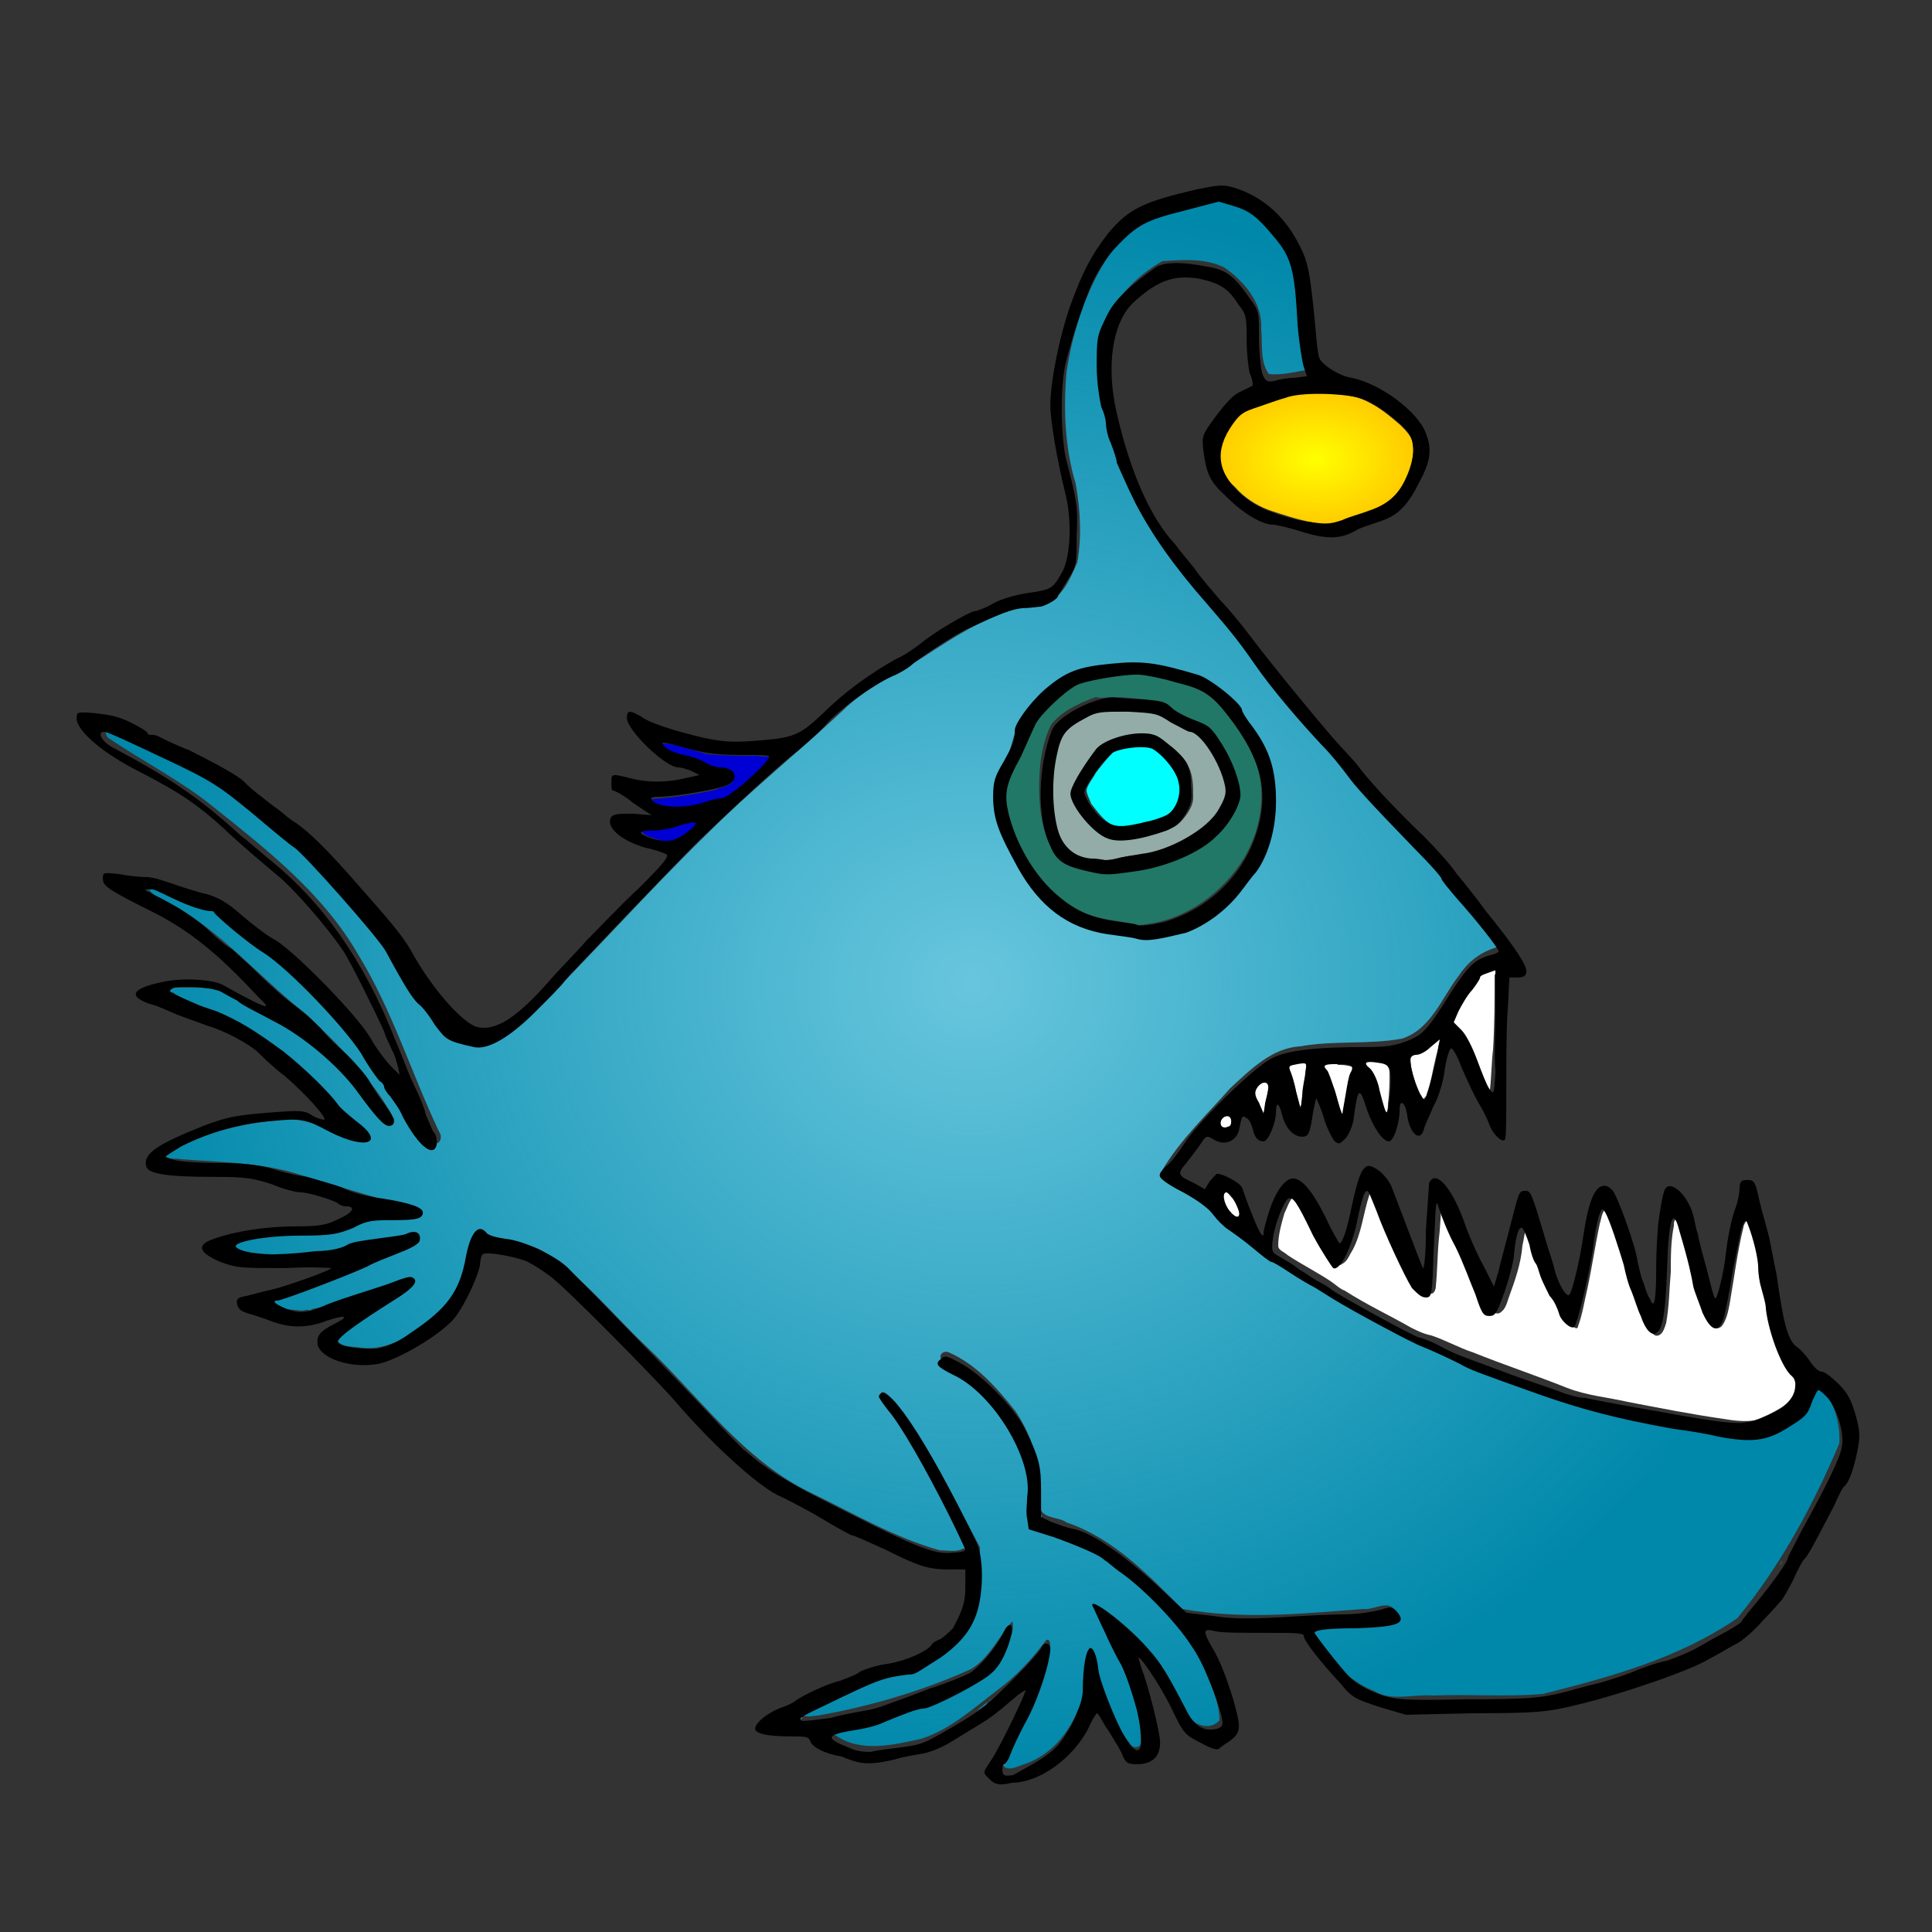 <?xml version="1.0" encoding="utf-8"?>
<!-- Generator: Adobe Illustrator 22.1.0, SVG Export Plug-In . SVG Version: 6.00 Build 0)  -->
<svg version="1.1"
	 id="svg8" inkscape:version="0.92.3 (2405546, 2018-03-11)" sodipodi:docname="Deepsea fish b_w.svg.2020_05_17_10_58_57.0.svg" xmlns:cc="http://creativecommons.org/ns#" xmlns:dc="http://purl.org/dc/elements/1.1/" xmlns:inkscape="http://www.inkscape.org/namespaces/inkscape" xmlns:rdf="http://www.w3.org/1999/02/22-rdf-syntax-ns#" xmlns:sodipodi="http://sodipodi.sourceforge.net/DTD/sodipodi-0.dtd" xmlns:svg="http://www.w3.org/2000/svg"
	 xmlns="http://www.w3.org/2000/svg" xmlns:xlink="http://www.w3.org/1999/xlink" x="0px" y="0px" viewBox="0 0 125 125"
	 style="enable-background:new 0 0 125 125;" xml:space="preserve">
<rect x="0" y="0" width="125" height="125" fill="#333333" stroke="none"/>
<style type="text/css">
	.st0{fill:#00FFFF;}
	.st1{fill:#FFCC00;}
	.st2{fill:url(#path129-6_1_);}
	.st3{fill:#0088AA;}
	.st4{opacity:0.61;fill:url(#path989-7_1_);enable-background:new    ;}
	.st5{fill:#2C89A0;}
	.st6{fill:#098DAE;}
	.st7{fill:#0D90B0;}
	.st8{fill:#0A8EAF;}
	.st9{fill:#1192B2;}
	.st10{fill:#93ACA7;}
	.st11{fill:#217867;}
	.st12{fill:#0000D4;}
	.st13{fill:#FFFFFF;}
	.st14{fill:#1D9AB9;}
	.st15{fill:#098EAF;}
</style>
<title  id="title23">Deepsea fish</title>
<sodipodi:namedview  bordercolor="#666666" borderopacity="1.0" fit-margin-bottom="0" fit-margin-left="0" fit-margin-right="0" fit-margin-top="0" id="base" inkscape:current-layer="layer2" inkscape:cx="501.32554" inkscape:cy="402.00758" inkscape:document-units="mm" inkscape:pageopacity="0.0" inkscape:pageshadow="2" inkscape:window-height="969" inkscape:window-maximized="1" inkscape:window-width="1280" inkscape:window-x="0" inkscape:window-y="27" inkscape:zoom="0.70710678" pagecolor="#ffffff" showgrid="false">
	</sodipodi:namedview>
<g id="layer2" inkscape:groupmode="layer" inkscape:label="bund">
	<path id="path127" inkscape:connector-curvature="0" class="st0" d="M73.8,48.3c-0.6,0-1.3,0.1-1.8,0.4c-0.4,0.4-0.8,0.9-1.1,1.3
		c-0.2,0.4-0.5,0.7-0.6,1.1c0,0.3,0.2,0.6,0.3,0.9c0.4,0.5,0.8,1.1,1.4,1.4c0.6,0.2,1.2,0,1.8-0.1c0.6-0.1,1.2-0.2,1.8-0.5
		c0.4-0.3,0.7-0.8,0.8-1.4c0-0.4,0.1-0.8-0.1-1.2c-0.3-0.7-0.8-1.3-1.4-1.7C74.5,48.3,74.1,48.3,73.8,48.3L73.8,48.3z"/>
	<path id="path129" inkscape:connector-curvature="0" class="st1" d="M85.3,25.4c-0.8,0-1.7,0-2.5,0.3c-0.7,0.2-1.4,0.4-2.1,0.7
		c-0.4,0.1-0.7,0.4-0.9,0.8c-0.5,0.7-0.9,1.4-0.9,2.3c0,0.8,0.4,1.5,1,2c0.6,0.7,1.4,1.2,2.2,1.5c0.9,0.3,1.8,0.6,2.8,0.8
		c0.5,0.1,1,0.2,1.5,0.1c0.6-0.2,1.2-0.4,1.7-0.6c0.7-0.3,1.5-0.5,2.1-1.1c0.6-0.6,0.9-1.4,1.1-2.1c0.1-0.4,0.2-0.9,0.1-1.3
		c0-0.5-0.4-0.9-0.8-1.3c-0.7-0.6-1.4-1.2-2.3-1.6c-0.7-0.3-1.4-0.4-2.2-0.4C85.9,25.4,85.6,25.4,85.3,25.4L85.3,25.4z"/>
	
		<radialGradient id="path129-6_1_" cx="-201.498" cy="237.197" r="2.219" gradientTransform="matrix(2.835 0 0 -1.917 656.346 484.394)" gradientUnits="userSpaceOnUse">
		<stop  offset="0" style="stop-color:#FFFF00"/>
		<stop  offset="1" style="stop-color:#FFFF00;stop-opacity:0"/>
	</radialGradient>
	<path id="path129-6" inkscape:connector-curvature="0" class="st2" d="M85.3,25.4c-0.8,0-1.7,0-2.5,0.3c-0.7,0.2-1.4,0.4-2.1,0.7
		c-0.4,0.1-0.7,0.4-0.9,0.8c-0.5,0.7-0.9,1.4-0.9,2.3c0,0.8,0.4,1.5,1,2c0.6,0.7,1.4,1.2,2.2,1.5c0.9,0.3,1.8,0.6,2.8,0.8
		c0.5,0.1,1,0.2,1.5,0.1c0.6-0.2,1.2-0.4,1.7-0.6c0.7-0.3,1.5-0.5,2.1-1.1c0.6-0.6,0.9-1.4,1.1-2.1c0.1-0.4,0.2-0.9,0.1-1.3
		c0-0.5-0.4-0.9-0.8-1.3c-0.7-0.6-1.4-1.2-2.3-1.6c-0.7-0.3-1.4-0.4-2.2-0.4C85.9,25.4,85.6,25.4,85.3,25.4z"/>
	<path id="path989" inkscape:connector-curvature="0" class="st3" d="M77,13.3c-2,0.4-4.1,1.3-5.2,3.1c-1.5,2.3-2.4,5-2.8,7.7
		c-0.2,2.4-0.1,4.9,0.6,7.2c0.3,1.7,0.4,3.4,0.1,5.1c-0.5,1.1-1.1,2.7-2.6,2.7c-2.8,0.4-5.2,2-7.5,3.5c-1.7,1.1-3.6,1.9-5.1,3.4
		c-2.9,2.7-6,5.2-8.8,8c-3.9,3.8-7.5,7.9-11.4,11.7c-1,0.9-2.4,2.1-3.9,1.6c-1.5-0.3-2.1-1.9-3-2.9c-1.6-2.3-3-4.8-5-6.8
		c-2.6-2.7-5.4-5.3-8.5-7.3c-2.2-1.1-4.4-2.4-6.7-3.2c-0.5-0.1-0.4,0.6-0.1,0.7c2.2,1.5,4.6,2.7,6.7,4.4c3.5,2.8,7.1,5.6,9.4,9.6
		c2.2,3.6,3.4,7.6,5.2,11.4c0.3,0.4,0,1-0.4,0.7c-1.3-1.3-2-3.1-3.1-4.6c-2.3-3.7-5.5-6.7-9-9.3c-1-1-2.2-1.7-3.6-2
		c-0.9-0.2-1.8-0.7-2.7-0.5c0.5,0.7,1.5,0.9,2.2,1.4c3,1.9,5.3,4.6,8.1,6.8c2.1,2,4.2,4.1,5.6,6.7c0.1,0.6-0.6,0.1-0.7-0.1
		c-1.5-1.9-2.9-3.8-4.9-5.1c-1.8-1.2-3.7-2.2-5.7-3.2c-1-0.1-2.1-0.2-3.1,0.1c0.5,0.6,1.4,0.7,2.1,1.1c3,1.1,5.6,3.2,7.8,5.5
		c1,1,2.1,1.9,3,3c-0.5,0.5-1.5-0.1-2.1-0.3c-1.2-0.6-2.6-1.2-4-0.9c-2.5,0.2-5,0.9-7.1,2.2c-0.2,0.4,0.7,0.2,0.9,0.3
		c2.6,0.2,5.2,0.2,7.7,1c2.4,0.7,4.7,1.5,7.1,2c0.2,0,1.1,0.3,0.7,0.6c-1.6,0.4-3.3,0.1-4.8,0.9c-2.3,0.6-4.8,0.1-7.1,0.9
		c-0.4,0.3,0.4,0.6,0.6,0.6c2.3,0.3,4.6,0.2,6.8-0.4c1.4-0.4,2.8-0.4,4.1-0.8c0.5,0.1-0.1,0.8-0.4,0.8c-2.8,1.4-5.9,2.4-8.7,3.6
		c0.3,0.6,1.2,0.5,1.8,0.6c2.5-0.3,4.7-1.5,7.1-2.1c0.4,0.2-0.3,0.6-0.4,0.8c-1.4,1.1-3.2,1.8-4.4,3.2c0.3,0.5,1.1,0.4,1.6,0.5
		c2,0.2,3.6-1.1,5-2.3c1.4-1.2,1.8-3,2.3-4.7c0.1-0.4,0.5-0.8,0.8-0.4c1.1,0.6,2.6,0.5,3.7,1.2c2.5,1.6,4.4,4,6.5,6
		c3.5,3.3,6.4,7.5,10.8,9.6c2.7,1.3,5.4,2.9,8.3,3.7c0.5,0,1.4,0.2,1.7-0.3c-0.9-2.5-2.4-4.7-3.7-7c-0.5-1-1.4-1.8-1.8-2.9
		c0.3-0.2,0.7,0.5,0.9,0.6c2.2,2.9,3.8,6.2,5.5,9.4c0,2,0.2,4.4-1.5,5.9c-1.2,1.1-2.6,2-4.2,2.2c-2,0.7-4,1.4-5.8,2.6
		c0,0.4,0.7,0.2,1,0.2c3.4-0.6,6.8-1.6,9.9-3c1.2-0.7,1.8-2.1,2.7-3.1c0.2,0.9-0.5,1.8-1,2.5c-1.2,1.3-2.9,2-4.6,2.6
		c-1.8,0.5-3.6,1.4-5.5,1.7c-0.4,0-0.8,0.4-0.3,0.6c1.6,1.1,3.7,0.6,5.5,0.2c1.9-0.6,3.4-2,5-3.2c1.2-0.9,2.2-2,3.1-3.2
		c0.4-0.1,0.2,0.7,0.1,0.9c-0.6,2.5-2,4.8-2.9,7.2c0.3,0.5,1.1,0,1.5-0.1c1.6-0.6,2.7-1.9,3.3-3.4c0.7-1.3,0.3-2.8,0.8-4.1
		c0.5,0.1,0.2,0.9,0.4,1.3c0.5,1.7,1.1,3.5,2.2,4.9c0.2,0.4,0.8,0.3,0.7-0.2c0-3.2-1.8-5.8-3-8.6c0-0.3,0.5,0.2,0.6,0.2
		c2.3,1.6,3.9,4.1,5.3,6.5c0.3,0.8,1.5,1.4,2.2,0.6c0-1.2-0.6-2.3-1-3.4c-1.3-3.1-3.9-5.4-6.5-7.4c-1.4-1.1-3.3-1.3-4.8-2.1
		c-0.2-1.8,0.2-3.8-0.9-5.5c-1-2.1-2.6-3.8-4.6-4.8c-0.5-0.2-0.2-0.8,0.3-0.6c1.8,0.8,3.1,2.3,4.3,3.8c1.2,1.8,1.8,3.9,1.6,6
		c-0.1,1,1.2,0.8,1.7,1.2c3,1,5.3,3.4,7.5,5.6c3.9,0.7,7.8,0.3,11.7,0c0.7,0.1,1.7-0.7,2.1,0.2c0.1,0.5-0.8,0.5-1.1,0.6
		c-1.5,0.3-3-0.1-4.4,0.4c0,0.5,0.6,0.9,0.9,1.4c0.8,1.2,1.9,2.2,3.2,2.7c1.1,0.7,2.5,0.2,3.8,0.3c2.4-0.1,4.7,0.1,7.1-0.1
		c4.4-1.1,8.8-2.3,12.6-4.9c2.8-3.4,4.9-7.3,6.6-11.3c0.1-1.4-0.4-2.8-1.3-3.8c-0.6-0.4-0.8,0.7-0.9,1.1c-0.7,1.1-2,1.6-3.2,1.9
		c-2,0.3-4-0.5-6-0.8c-4-0.7-7.9-1.9-11.6-3.4c-2.6-1.1-5.2-2.1-7.6-3.6c-3.6-2.1-7.3-4.1-10.3-7.1c-0.8-0.8-2-1.2-2.9-2
		c1.2-2,2.9-3.6,4.4-5.3c1.3-1.2,2.7-2.6,4.5-2.7c2.2-0.4,4.4-0.1,6.6-0.5c1.9-0.6,2.6-2.7,3.7-4.1c0.6-0.9,1.4-1.5,2.4-1.8
		c0.3-0.3-0.4-0.7-0.4-1c-2.1-2.8-4.4-5.5-6.8-8c-2.6-2.9-5.1-5.8-7.5-8.8c-2.3-3.2-5-6-7.2-9.2c-2.4-3.9-4.1-8.6-3.5-13.2
		c0.7-1.8,2.2-3.3,3.8-4.2c1.3-0.1,2.8-0.2,4,0.4c1.3,0.9,2.5,2.3,2.4,4c0.1,0.9-0.1,2.1,0.5,2.9c0.9,0.1,1.9-0.2,2.7-0.3
		c-1-2.8-0.2-6.1-1.8-8.6c-0.9-1.4-2.3-2.5-3.9-2.8C78.4,12.9,77.7,13.2,77,13.3L77,13.3z M73.3,43c2.5,0,5.2,0.9,6.9,2.9
		c0.8,1.5,2.1,2.9,2.1,4.7c0.1,1.8,0.2,3.7-0.9,5.2c-1.4,2.1-3.3,4.1-5.9,4.6c-1.8,0.5-3.7-0.1-5.5-0.6c-2.9-1.1-4.5-4.1-5.5-6.8
		c-0.5-1.4-0.1-2.9,0.7-4.1c0.4-1,0.5-2.3,1.4-3.1c1.3-1.6,3.2-2.7,5.3-2.7C72.4,43,72.8,43,73.3,43L73.3,43z"/>
	
		<radialGradient id="path989-7_1_" cx="-209.335" cy="253.442" r="19.784" gradientTransform="matrix(2.835 0 0 -2.574 656.346 716)" gradientUnits="userSpaceOnUse">
		<stop  offset="0" style="stop-color:#AAEEFF"/>
		<stop  offset="1" style="stop-color:#AAEEFF;stop-opacity:0"/>
	</radialGradient>
	<path id="path989-7" inkscape:connector-curvature="0" class="st4" d="M77,13.3c-2,0.4-4.1,1.3-5.2,3.1c-1.5,2.3-2.4,5-2.8,7.7
		c-0.2,2.4-0.1,4.9,0.6,7.2c0.3,1.7,0.4,3.4,0.1,5.1c-0.5,1.1-1.1,2.7-2.6,2.7c-2.8,0.4-5.2,2-7.5,3.5c-1.7,1.1-3.6,1.9-5.1,3.4
		c-2.9,2.7-6,5.2-8.8,8c-3.9,3.8-7.5,7.9-11.4,11.7c-1,0.9-2.4,2.1-3.9,1.6c-1.5-0.3-2.1-1.9-3-2.9c-1.6-2.3-3-4.8-5-6.8
		c-2.6-2.7-5.4-5.3-8.5-7.3c-2.2-1.1-4.4-2.4-6.7-3.2c-0.5-0.1-0.4,0.6-0.1,0.7c2.2,1.5,4.6,2.7,6.7,4.4c3.5,2.8,7.1,5.6,9.4,9.6
		c2.2,3.6,3.4,7.6,5.2,11.4c0.3,0.4,0,1-0.4,0.7c-1.3-1.3-2-3.1-3.1-4.6c-2.3-3.7-5.5-6.7-9-9.3c-1-1-2.2-1.7-3.6-2
		c-0.9-0.2-1.8-0.7-2.7-0.5c0.5,0.7,1.5,0.9,2.2,1.4c3,1.9,5.3,4.6,8.1,6.8c2.1,2,4.2,4.1,5.6,6.7c0.1,0.6-0.6,0.1-0.7-0.1
		c-1.5-1.9-2.9-3.8-4.9-5.1c-1.8-1.2-3.7-2.2-5.7-3.2c-1-0.1-2.1-0.2-3.1,0.1c0.5,0.6,1.4,0.7,2.1,1.1c3,1.1,5.6,3.2,7.8,5.5
		c1,1,2.1,1.9,3,3c-0.5,0.5-1.5-0.1-2.1-0.3c-1.2-0.6-2.6-1.2-4-0.9c-2.5,0.2-5,0.9-7.1,2.2c-0.2,0.4,0.7,0.2,0.9,0.3
		c2.6,0.2,5.2,0.2,7.7,1c2.4,0.7,4.7,1.5,7.1,2c0.2,0,1.1,0.3,0.7,0.6c-1.6,0.4-3.3,0.1-4.8,0.9c-2.3,0.6-4.8,0.1-7.1,0.9
		c-0.4,0.3,0.4,0.6,0.6,0.6c2.3,0.3,4.6,0.2,6.8-0.4c1.4-0.4,2.8-0.4,4.1-0.8c0.5,0.1-0.1,0.8-0.4,0.8c-2.8,1.4-5.9,2.4-8.7,3.6
		c0.3,0.6,1.2,0.5,1.8,0.6c2.5-0.3,4.7-1.5,7.1-2.1c0.4,0.2-0.3,0.6-0.4,0.8c-1.4,1.1-3.2,1.8-4.4,3.2c0.3,0.5,1.1,0.4,1.6,0.5
		c2,0.2,3.6-1.1,5-2.3c1.4-1.2,1.8-3,2.3-4.7c0.1-0.4,0.5-0.8,0.8-0.4c1.1,0.6,2.6,0.5,3.7,1.2c2.5,1.6,4.4,4,6.5,6
		c3.5,3.3,6.4,7.5,10.8,9.6c2.7,1.3,5.4,2.9,8.3,3.7c0.5,0,1.4,0.2,1.7-0.3c-0.9-2.5-2.4-4.7-3.7-7c-0.5-1-1.4-1.8-1.8-2.9
		c0.3-0.2,0.7,0.5,0.9,0.6c2.2,2.9,3.8,6.2,5.5,9.4c0,2,0.2,4.4-1.5,5.9c-1.2,1.1-2.6,2-4.2,2.2c-2,0.7-4,1.4-5.8,2.6
		c0,0.4,0.7,0.2,1,0.2c3.4-0.6,6.8-1.6,9.9-3c1.2-0.7,1.8-2.1,2.7-3.1c0.2,0.9-0.5,1.8-1,2.5c-1.2,1.3-2.9,2-4.6,2.6
		c-1.8,0.5-3.6,1.4-5.5,1.7c-0.4,0-0.8,0.4-0.3,0.6c1.6,1.1,3.7,0.6,5.5,0.2c1.9-0.6,3.4-2,5-3.2c1.2-0.9,2.2-2,3.1-3.2
		c0.4-0.1,0.2,0.7,0.1,0.9c-0.6,2.5-2,4.8-2.9,7.2c0.3,0.5,1.1,0,1.5-0.1c1.6-0.6,2.7-1.9,3.3-3.4c0.7-1.3,0.3-2.8,0.8-4.1
		c0.5,0.1,0.2,0.9,0.4,1.3c0.5,1.7,1.1,3.5,2.2,4.9c0.2,0.4,0.8,0.3,0.7-0.2c0-3.2-1.8-5.8-3-8.6c0-0.3,0.5,0.2,0.6,0.2
		c2.3,1.6,3.9,4.1,5.3,6.5c0.3,0.8,1.5,1.4,2.2,0.6c0-1.2-0.6-2.3-1-3.4c-1.3-3.1-3.9-5.4-6.5-7.4c-1.4-1.1-3.3-1.3-4.8-2.1
		c-0.2-1.8,0.2-3.8-0.9-5.5c-1-2.1-2.6-3.8-4.6-4.8c-0.5-0.2-0.2-0.8,0.3-0.6c1.8,0.8,3.1,2.3,4.3,3.8c1.2,1.8,1.8,3.9,1.6,6
		c-0.1,1,1.2,0.8,1.7,1.2c3,1,5.3,3.4,7.5,5.6c3.9,0.7,7.8,0.3,11.7,0c0.7,0.1,1.7-0.7,2.1,0.2c0.1,0.5-0.8,0.5-1.1,0.6
		c-1.5,0.3-3-0.1-4.4,0.4c0,0.5,0.6,0.9,0.9,1.4c0.8,1.2,1.9,2.2,3.2,2.7c1.1,0.7,2.5,0.2,3.8,0.3c2.4-0.1,4.7,0.1,7.1-0.1
		c4.4-1.1,8.8-2.3,12.6-4.9c2.8-3.4,4.9-7.3,6.6-11.3c0.1-1.4-0.4-2.8-1.3-3.8c-0.6-0.4-0.8,0.7-0.9,1.1c-0.7,1.1-2,1.6-3.2,1.9
		c-2,0.3-4-0.5-6-0.8c-4-0.7-7.9-1.9-11.6-3.4c-2.6-1.1-5.2-2.1-7.6-3.6c-3.6-2.1-7.3-4.1-10.3-7.1c-0.8-0.8-2-1.2-2.9-2
		c1.2-2,2.9-3.6,4.4-5.3c1.3-1.2,2.7-2.6,4.5-2.7c2.2-0.4,4.4-0.1,6.6-0.5c1.9-0.6,2.6-2.7,3.7-4.1c0.6-0.9,1.4-1.5,2.4-1.8
		c0.3-0.3-0.4-0.7-0.4-1c-2.1-2.8-4.4-5.5-6.8-8c-2.6-2.9-5.1-5.8-7.5-8.8c-2.3-3.2-5-6-7.2-9.2c-2.4-3.9-4.1-8.6-3.5-13.2
		c0.7-1.8,2.2-3.3,3.8-4.2c1.3-0.1,2.8-0.2,4,0.4c1.3,0.9,2.5,2.3,2.4,4c0.1,0.9-0.1,2.1,0.5,2.9c0.9,0.1,1.9-0.2,2.7-0.3
		c-1-2.8-0.2-6.1-1.8-8.6c-0.9-1.4-2.3-2.5-3.9-2.8C78.4,12.9,77.7,13.2,77,13.3L77,13.3z M73.3,43c2.5,0,5.2,0.9,6.9,2.9
		c0.8,1.5,2.1,2.9,2.1,4.7c0.1,1.8,0.2,3.7-0.9,5.2c-1.4,2.1-3.3,4.1-5.9,4.6c-1.8,0.5-3.7-0.1-5.5-0.6c-2.9-1.1-4.5-4.1-5.5-6.8
		c-0.5-1.4-0.1-2.9,0.7-4.1c0.4-1,0.5-2.3,1.4-3.1c1.3-1.6,3.2-2.7,5.3-2.7C72.4,43,72.8,43,73.3,43L73.3,43z"/>
	<path id="path94" inkscape:connector-curvature="0" class="st5" d="M65.2,113.9C65.2,113.9,65.2,113.9,65.2,113.9
		C65.1,113.9,65.1,113.9,65.2,113.9c-0.1,0-0.1,0-0.1,0.1c0,0,0,0.1-0.1,0.1c0,0.1,0,0.1,0,0.2c0,0,0,0.1,0,0.1c0,0,0,0,0,0
		c0,0,0,0,0,0c0,0,0,0,0,0C65.1,114.2,65.1,114.1,65.2,113.9C65.2,113.9,65.2,113.9,65.2,113.9C65.2,113.9,65.2,113.9,65.2,113.9
		L65.2,113.9z"/>
	<path id="path96" inkscape:connector-curvature="0" class="st5" d="M92.2,110c-0.2,0-0.3,0-0.5,0c0,0,0,0,0,0c0,0,0,0,0,0
		C91.9,110,92,110,92.2,110c0.1,0,0.3,0.1,0.4,0c0,0,0,0,0,0c0,0,0,0,0,0c0,0,0,0,0,0C92.5,110,92.4,110,92.2,110L92.2,110z"/>
	<path id="path98" inkscape:connector-curvature="0" class="st5" d="M115.3,101C115.3,101,115.3,101,115.3,101
		c-0.1,0.1-0.1,0.2-0.2,0.3c-0.1,0.1-0.1,0.2-0.2,0.3c0,0,0,0,0,0c0,0,0,0,0,0c0,0,0,0,0,0c0.1-0.1,0.1-0.2,0.2-0.3
		C115.2,101.2,115.3,101.1,115.3,101C115.4,101,115.4,101,115.3,101C115.4,101,115.3,101,115.3,101z"/>
	<path id="path100" inkscape:connector-curvature="0" class="st5" d="M51.8,111c0,0-0.1,0.1-0.1,0.1c0,0,0,0.1,0.1,0.1
		c0,0,0.1,0,0.1,0c0,0,0,0,0,0C51.9,111.1,51.9,111.1,51.8,111C51.9,111,51.9,111,51.8,111C51.8,111,51.8,111,51.8,111L51.8,111z"/>
	<path id="path108" inkscape:connector-curvature="0" class="st6" d="M12,63.9c-0.2,0-0.4,0-0.6,0c-0.1,0-0.2,0-0.3,0.1
		c0,0-0.1,0.1-0.1,0.1c0,0,0,0.1,0,0.1c0,0,0.1,0.1,0.1,0.1c0.1,0,0.1,0.1,0.2,0.1c0,0,0,0,0,0c-0.1-0.1-0.1-0.1-0.2-0.2
		c0,0,0,0,0,0c0.4-0.1,0.9-0.2,1.4-0.2c0.2,0,0.3,0,0.5,0c0,0,0,0,0,0c0,0,0,0,0,0C12.6,63.9,12.3,63.9,12,63.9L12,63.9z"/>
	<path id="path110" inkscape:connector-curvature="0" class="st7" d="M13.9,58.6C13.9,58.6,13.8,58.6,13.9,58.6
		C13.9,58.6,13.9,58.6,13.9,58.6c0.1,0.1,0.3,0.2,0.4,0.2c0,0,0,0,0,0c0,0,0,0,0,0c0,0,0,0,0,0c0,0,0,0-0.1-0.1c0,0,0,0,0,0
		c0,0,0,0-0.1-0.1C14.1,58.6,14,58.6,13.9,58.6C13.9,58.6,13.9,58.6,13.9,58.6C13.9,58.6,13.9,58.6,13.9,58.6L13.9,58.6z"/>
	<path id="path116" inkscape:connector-curvature="0" class="st8" d="M9.5,57.6c0,0-0.1,0-0.1,0c0,0,0,0,0,0c0,0,0,0,0,0
		c0.1,0,0.2,0.1,0.2,0.1c0,0,0,0,0,0c0,0,0,0,0,0c0,0,0,0,0,0C9.6,57.7,9.6,57.6,9.5,57.6C9.5,57.6,9.5,57.6,9.5,57.6L9.5,57.6z"/>
	<path id="path118" inkscape:connector-curvature="0" class="st8" d="M17.9,84.2c0,0-0.1,0-0.1,0c0,0-0.1,0-0.1,0c0,0,0,0,0,0.1
		c0,0,0,0,0,0c0,0,0,0,0,0C17.7,84.2,17.8,84.2,17.9,84.2C17.9,84.2,17.9,84.2,17.9,84.2C17.9,84.2,17.9,84.2,17.9,84.2L17.9,84.2z"
		/>
	<path id="path120" inkscape:connector-curvature="0" class="st8" d="M20.2,84.7c-0.1,0-0.1,0-0.2,0c-0.2,0-0.4,0.1-0.6,0.1
		c0,0,0,0-0.1,0c0,0,0,0,0,0c0,0,0,0,0,0c0.2,0,0.3,0,0.5-0.1C20,84.8,20.1,84.8,20.2,84.7C20.2,84.7,20.2,84.7,20.2,84.7
		C20.2,84.7,20.2,84.7,20.2,84.7L20.2,84.7z"/>
	<path id="path122" inkscape:connector-curvature="0" class="st9" d="M19.1,84.8C19.1,84.8,19.1,84.8,19.1,84.8
		C19.1,84.9,19.1,84.9,19.1,84.8c0.1,0,0.1,0,0.2,0c0,0,0,0,0.1,0c0,0,0,0,0,0c0,0,0,0,0,0C19.3,84.8,19.2,84.8,19.1,84.8
		C19.1,84.8,19.1,84.8,19.1,84.8L19.1,84.8z"/>
	<path id="path124" inkscape:connector-curvature="0" class="st9" d="M82.2,24.6C82.2,24.6,82.2,24.6,82.2,24.6
		C82.2,24.6,82.2,24.6,82.2,24.6c0,0,0.1,0,0.1,0c0,0,0.1,0,0.1,0c0,0,0,0,0,0c0,0,0,0,0,0C82.4,24.6,82.3,24.6,82.2,24.6
		C82.3,24.6,82.2,24.6,82.2,24.6L82.2,24.6L82.2,24.6z"/>
	<path id="path126" inkscape:connector-curvature="0" class="st10" d="M72.1,46c-0.5,0-1.1,0-1.6,0.3c-0.4,0.2-0.9,0.4-1.3,0.8
		c-0.4,0.3-0.6,0.7-0.7,1.1c-0.3,0.8-0.4,1.7-0.4,2.6c0,1,0,2.1,0.4,3.1c0.2,0.6,0.7,1.2,1.3,1.5c0.3,0.2,0.7,0.2,1,0.2
		c0.3,0,0.5,0,0.8,0.1c0.4-0.1,0.9-0.2,1.3-0.3c0.6-0.1,1.3-0.1,1.9-0.3c1-0.3,1.9-0.8,2.8-1.4c0.6-0.4,1.2-1,1.5-1.6
		c0.1-0.3,0.3-0.6,0.3-0.9c0-0.6-0.2-1.1-0.5-1.7c-0.3-0.7-0.8-1.4-1.3-1.9c-0.2-0.1-0.4-0.3-0.6-0.3c-0.2-0.1-0.4-0.2-0.6-0.3
		c-0.4-0.2-0.7-0.5-1.1-0.7C74.6,46,74,46,73.4,46C73,46,72.5,46,72.1,46L72.1,46z M73.8,47.5c0.3,0,0.7,0,1,0.1
		c0.4,0.2,0.7,0.5,1.1,0.8c0.4,0.4,0.8,0.7,1,1.2c0.3,0.6,0.3,1.3,0.3,2c0,0.4-0.2,0.8-0.5,1.2c-0.3,0.4-0.6,0.7-1,0.8
		c-0.6,0.2-1.1,0.4-1.7,0.5c-0.6,0.1-1.2,0.2-1.8,0.2c-0.4,0-0.7-0.2-1-0.5c-0.5-0.5-1-1-1.4-1.6c-0.1-0.2-0.3-0.5-0.3-0.8
		c0-0.1,0-0.3,0.1-0.4c0.2-0.6,0.6-1.1,0.9-1.6c0.2-0.3,0.4-0.6,0.7-0.9c0.3-0.3,0.8-0.5,1.2-0.7C72.7,47.7,73.3,47.5,73.8,47.5
		L73.8,47.5z"/>
	<path id="path128" inkscape:connector-curvature="0" class="st11" d="M73.2,43.6c-1.2,0.1-2.5,0.3-3.7,0.7c-0.8,0.4-1.4,1.1-2,1.7
		c-0.5,0.4-0.7,1-1,1.6c-0.5,1.1-1.1,2.2-1.5,3.4c-0.2,1.3,0.2,2.5,0.7,3.6c0.7,1.6,1.9,3,3.3,3.9c1.2,0.8,2.6,1,4,1.2
		c0.3,0.1,0.7,0.2,1.1,0.1c2.6-0.3,5-2,6.4-4.3c0.8-1.4,1.2-2.9,1.1-4.5c-0.1-1.9-1.2-3.6-2.4-5c-0.7-0.9-1.6-1.5-2.7-1.8
		c-1.1-0.3-2.1-0.6-3.2-0.6C73.3,43.6,73.3,43.6,73.2,43.6L73.2,43.6z M71.9,45.1c1,0,2,0.1,3,0.3c0.6,0.2,1,0.6,1.5,0.8
		c0.7,0.4,1.7,0.6,2.1,1.3c0.7,1.1,1.4,2.2,1.6,3.5c0.1,0.8-0.5,1.6-0.9,2.2c-0.9,1.2-2.3,1.9-3.7,2.4c-1.3,0.4-2.6,0.7-3.9,0.7
		c-0.9,0-1.7-0.2-2.5-0.5c-1-0.5-1.5-1.7-1.7-2.8c-0.2-1.1-0.2-2.3-0.1-3.5c0.1-0.9,0.3-1.8,0.7-2.6c0.7-0.9,1.8-1.4,2.9-1.8
		C71.3,45.2,71.6,45.1,71.9,45.1z"/>
	<path id="path130" inkscape:connector-curvature="0" class="st12" d="M43,48.1c-0.1,0-0.2,0.1-0.1,0.2c0.4,0.5,1,0.6,1.6,0.8
		c0.5,0.1,1,0.3,1.4,0.5c0.4,0.2,1,0.1,1.4,0.4c0.2,0.1,0.2,0.4,0.1,0.6c-0.3,0.3-0.7,0.3-1.1,0.5c-1.3,0.3-2.7,0.5-4,0.6
		c-0.1,0-0.3,0-0.2,0.2c0.2,0.3,0.6,0.4,0.9,0.5c0.8,0.1,1.7,0,2.5-0.3c0.4-0.1,0.8-0.2,1.2-0.3c0.5-0.2,0.9-0.6,1.3-0.9
		c0.6-0.5,1.2-1,1.7-1.6c0-0.1,0.2-0.2,0.1-0.3c-0.2-0.1-0.5,0-0.8-0.1c-1.1,0-2.2,0-3.2-0.1C44.9,48.6,44,48.2,43,48.1
		C43.1,48.1,43,48.1,43,48.1L43,48.1z"/>
	<path id="path132" inkscape:connector-curvature="0" class="st12" d="M44.9,53.2c-0.7,0-1.3,0.3-1.9,0.4c-0.5,0.1-0.9,0.1-1.4,0.1
		c-0.1,0-0.1,0.1,0,0.2c0.2,0.2,0.6,0.3,0.9,0.4c0.5,0.2,1.1,0.2,1.6-0.1c0.4-0.2,0.8-0.5,1.1-0.8C45.1,53.3,45.1,53.2,44.9,53.2
		C44.9,53.2,44.9,53.2,44.9,53.2L44.9,53.2z"/>
	<path id="path134" inkscape:connector-curvature="0" class="st13" d="M79.4,72.2c-0.3,0-0.5,0.3-0.4,0.6c0.1,0.2,0.3,0.2,0.4,0.1
		c0.1,0,0.3-0.1,0.3-0.3c0-0.2,0-0.4-0.2-0.4C79.5,72.2,79.4,72.2,79.4,72.2L79.4,72.2z"/>
	<path id="path136" inkscape:connector-curvature="0" class="st13" d="M81.8,70c-0.3,0-0.4,0.3-0.6,0.5c-0.1,0.3,0,0.6,0.1,0.8
		c0.1,0.3,0.2,0.5,0.4,0.8c0.1,0,0-0.1,0.1-0.2c0.1-0.5,0.2-1.1,0.3-1.6C82.1,70.2,82,70,81.8,70z"/>
	<path id="path138" inkscape:connector-curvature="0" class="st13" d="M84.3,68.8c-0.3,0-0.6,0-0.8,0.1c-0.1,0-0.2,0.1-0.1,0.2
		c0.3,0.8,0.5,1.7,0.7,2.5c0.1,0,0-0.1,0.1-0.1c0.1-0.8,0.2-1.6,0.4-2.4c0-0.1,0.1-0.3-0.1-0.3C84.4,68.8,84.4,68.8,84.3,68.8z"/>
	<path id="path140" inkscape:connector-curvature="0" class="st13" d="M86.2,68.8c-0.2,0-0.4,0-0.5,0.1c-0.1,0.1,0,0.2,0.1,0.3
		c0.2,0.4,0.3,0.8,0.5,1.2c0.2,0.5,0.3,1.1,0.5,1.6c0,0.1,0.1,0.1,0.1,0c0.1-0.3,0.1-0.7,0.2-1c0.1-0.6,0.1-1.2,0.4-1.7
		c0-0.1,0.1-0.3-0.1-0.3c-0.3-0.1-0.6-0.1-0.8-0.1C86.4,68.8,86.3,68.8,86.2,68.8L86.2,68.8z"/>
	<path id="path142" inkscape:connector-curvature="0" class="st13" d="M88.5,68.6c-0.1,0-0.2,0-0.2,0.2c0.1,0.2,0.3,0.4,0.4,0.6
		c0.4,0.8,0.6,1.7,0.9,2.5c0,0.1,0.1,0.2,0.1,0.1c0.1-0.2,0.1-0.4,0.1-0.6c0.1-0.7,0.1-1.4,0.1-2c0-0.2-0.1-0.5-0.3-0.6
		C89.3,68.7,88.9,68.6,88.5,68.6L88.5,68.6z"/>
	<path id="path144" inkscape:connector-curvature="0" class="st13" d="M93.2,67.2c-0.4,0.3-0.8,0.7-1.3,0.9
		c-0.2,0.1-0.5,0.1-0.6,0.2c-0.1,0.2,0,0.5,0,0.7c0.1,0.6,0.3,1.2,0.6,1.8c0.1,0.1,0.1,0.2,0.2,0.3c0.1-0.1,0.2-0.2,0.2-0.3
		c0.3-0.8,0.4-1.6,0.6-2.4C93,68,93.1,67.6,93.2,67.2C93.2,67.2,93.2,67.2,93.2,67.2L93.2,67.2z"/>
	<path id="path146" inkscape:connector-curvature="0" class="st13" d="M96.7,62.8c-0.3,0.1-0.6,0.2-0.9,0.3
		c-0.1,0.1-0.2,0.2-0.3,0.3c-0.3,0.5-0.7,0.9-1,1.4c-0.3,0.4-0.5,0.9-0.7,1.3c0.3,0.3,0.6,0.6,0.8,1c0.6,1,0.8,2.2,1.4,3.3
		c0.1,0.1,0.1,0.3,0.3,0.3c0.1,0,0.1-0.1,0.1-0.2c0.1-0.9,0.1-1.8,0.2-2.6c0.1-1.6,0.1-3.2,0.1-4.8C96.8,62.9,96.8,62.8,96.7,62.8
		L96.7,62.8L96.7,62.8z"/>
	<path id="path148" inkscape:connector-curvature="0" class="st13" d="M79.3,77.1c-0.1,0-0.2,0.1-0.2,0.2c0,0.3,0.1,0.5,0.2,0.7
		c0.1,0.2,0.3,0.5,0.6,0.7c0.1,0,0.2,0.1,0.3,0.1c0.1-0.1,0-0.2,0-0.3c-0.1-0.3-0.2-0.6-0.4-0.9C79.6,77.4,79.5,77.2,79.3,77.1
		C79.3,77.1,79.3,77.1,79.3,77.1L79.3,77.1z"/>
	<path id="path150" inkscape:connector-curvature="0" class="st13" d="M88.9,76.8c-0.2,0.1-0.2,0.3-0.3,0.5
		c-0.4,1.2-0.5,2.5-1.1,3.6c-0.2,0.3-0.3,0.7-0.7,0.9c-0.1,0.1-0.2,0-0.3-0.1c-0.6-0.9-1-1.8-1.5-2.7c-0.3-0.5-0.5-1-0.9-1.5
		c-0.1-0.1-0.3-0.2-0.4-0.1c-0.3,0.3-0.4,0.7-0.6,1.1c-0.2,0.7-0.4,1.4-0.4,2.1c0,0.3,0.4,0.4,0.6,0.6c0.9,0.6,1.9,1.1,2.8,1.7
		c0.3,0.2,0.6,0.5,0.9,0.6c1.4,0.9,2.9,1.6,4.3,2.4c0.4,0.2,0.8,0.4,1.3,0.5c0.9,0.3,1.8,0.8,2.7,1.1c2,0.8,4.1,1.5,6.1,2.3
		c1.3,0.5,2.6,0.6,3.9,0.9c2.1,0.4,4.1,0.8,6.2,1.1c0.6,0.1,1.3,0.2,2,0.1c0.6-0.2,1.2-0.5,1.7-0.8c0.5-0.3,0.9-0.8,1-1.4
		c0-0.2,0-0.5-0.2-0.6c-0.5-0.5-0.7-1.1-1-1.7c-0.4-1-0.6-2-0.7-3c-0.1-0.7-0.4-1.4-0.4-2.1c0-1-0.3-2.1-0.7-3
		c-0.1-0.1-0.1-0.3-0.2-0.3c-0.1,0.1-0.2,0.3-0.2,0.4c-0.4,1.6-0.6,3.3-0.9,5c-0.1,0.5-0.2,1-0.5,1.4c-0.1,0.1-0.3,0.2-0.4,0.1
		c-0.4-0.3-0.5-0.8-0.7-1.2c-0.3-0.7-0.5-1.5-0.6-2.2c-0.3-1.1-0.6-2.2-0.9-3.2c-0.1-0.1-0.1-0.4-0.3-0.4c-0.2,0-0.2,0.2-0.2,0.4
		c-0.2,1-0.2,2-0.2,3c-0.1,1.1-0.1,2.2-0.3,3.3c-0.1,0.3-0.2,0.7-0.5,0.8c-0.3,0.1-0.4-0.2-0.6-0.4c-0.3-0.5-0.5-1.1-0.7-1.7
		c-0.4-1-0.6-1.9-0.9-2.9c-0.3-1-0.6-1.9-1.1-2.9c0-0.1-0.1-0.3-0.2-0.2c-0.2,0.3-0.2,0.6-0.3,0.9c-0.3,1.4-0.5,2.8-0.8,4.2
		c-0.2,0.8-0.3,1.6-0.6,2.4c0,0.1-0.1,0.2-0.2,0.1c-0.3-0.1-0.5-0.4-0.7-0.7c-0.2-0.4-0.3-0.8-0.5-1.2c-0.3-0.5-0.6-1.1-0.7-1.7
		c-0.1-0.5-0.4-0.9-0.5-1.4c-0.2-0.5-0.3-1-0.5-1.5c0-0.1-0.2-0.1-0.2,0c-0.2,0.4-0.2,0.8-0.3,1.2c-0.1,1.2-0.5,2.3-0.9,3.4
		c-0.1,0.3-0.2,0.7-0.5,0.9c-0.2,0.2-0.6,0-0.7-0.2c-0.3-0.6-0.5-1.3-0.8-2c-0.5-1.3-1.1-2.5-1.7-3.8c-0.2-0.4-0.2-0.7-0.4-1.1
		c0-0.1-0.1-0.2-0.2-0.1c-0.1,0.8-0.1,1.6-0.2,2.4c-0.1,1-0.1,2.1-0.2,3.1c0,0.2-0.1,0.5-0.3,0.5c-0.3,0-0.6-0.3-0.7-0.5
		c-0.5-0.7-0.9-1.5-1.2-2.3c-0.5-1.1-0.9-2.2-1.3-3.4C89.2,77.3,89.2,77,88.9,76.8C88.9,76.8,88.9,76.8,88.9,76.8L88.9,76.8z"/>
	<path id="path152" inkscape:connector-curvature="0" class="st14" d="M67.3,98C67.3,98,67.3,98,67.3,98c0,0.1,0,0.1,0,0.2
		c0,0,0,0,0.1,0c0,0,0,0,0,0c0,0,0,0,0,0C67.4,98.1,67.4,98,67.3,98C67.4,98,67.3,98,67.3,98L67.3,98z"/>
	<path id="path154" inkscape:connector-curvature="0" class="st14" d="M62.4,100.1C62.4,100.2,62.4,100.2,62.4,100.1
		c-0.1,0.1-0.1,0.1-0.1,0.1c0,0,0,0,0,0c0,0,0,0,0,0C62.4,100.2,62.4,100.2,62.4,100.1C62.5,100.2,62.5,100.2,62.4,100.1
		C62.5,100.2,62.5,100.2,62.4,100.1C62.4,100.1,62.4,100.1,62.4,100.1L62.4,100.1z"/>
	<path id="path156" inkscape:connector-curvature="0" class="st15" d="M64.2,109.9C64.1,109.9,64.1,109.9,64.2,109.9
		c-0.4,0.3-0.7,0.5-1,0.8c0,0,0,0,0,0c0,0,0,0,0,0c0.2-0.1,0.4-0.3,0.6-0.4C63.9,110.1,64,110,64.2,109.9
		C64.2,109.9,64.2,109.9,64.2,109.9z"/>
</g>
<g id="layer1" transform="translate(-0.343,-2.455)" inkscape:groupmode="layer" inkscape:label="Layer 1">
	<path id="path21" inkscape:connector-curvature="0" d="M64.4,117.6c-0.5-0.5-0.5-0.4,0.1-1.3c0.7-1.1,2.3-4.5,2.2-4.5
		c0,0-0.4,0.2-0.7,0.5c-0.4,0.3-0.8,0.7-1.1,0.9c-0.2,0.2-0.8,0.6-1.3,0.9c-0.5,0.3-1.3,0.8-1.8,1.1c-0.5,0.3-1.2,0.6-1.7,0.7
		c-0.5,0.1-1.3,0.2-1.9,0.4c-1.3,0.3-1.9,0.3-2.6,0.1c-0.3-0.1-0.6-0.2-0.8-0.3c-1.2-0.2-1.8-0.6-2-0.9c-0.1-0.4-0.3-0.4-1.3-0.4
		c-1.6,0-2.3-0.2-2.3-0.5c0-0.4,0.9-1.1,1.8-1.4c0.3-0.1,0.7-0.3,0.8-0.4c0.4-0.3,2-1.1,2.9-1.3c0.5-0.2,1.1-0.4,1.3-0.6
		c0.2-0.1,1-0.4,1.8-0.5c1.2-0.2,2.5-0.8,2.8-1.2c0-0.1,0.3-0.3,0.6-0.4c0.3-0.2,0.6-0.5,0.8-0.7c0.7-1.3,0.8-1.8,0.8-2.7l0-1.1
		l-1,0c-1.4,0-2-0.2-4.2-1.3c-1.1-0.5-2-0.9-2.1-0.9c-0.1,0-1-0.5-2-1.1c-1-0.6-2.2-1.2-2.6-1.4c-1.3-0.5-4.4-3.3-6.8-6.1
		c-1.2-1.4-7.3-7.6-8.2-8.2c-0.4-0.3-1-0.7-1.4-0.9c-0.6-0.3-2.7-0.7-2.9-0.5c-0.1,0-0.2,0.4-0.2,0.7c-0.2,1-1.3,3.2-1.9,3.7
		c-1.1,1.1-3.6,2.5-4.7,2.7c-1.7,0.3-3.6-0.3-3.9-1.2c-0.1-0.6,0.1-0.9,1.1-1.4c1-0.5,0.7-0.6-0.5-0.2c-1.3,0.5-2.4,0.5-3.7,0
		c-0.5-0.2-1.2-0.4-1.5-0.5c-0.3-0.1-0.5-0.2-0.6-0.5c-0.1-0.4,0-0.5,0.6-0.6c0.4-0.1,1.1-0.3,1.6-0.4c0.9-0.2,3.7-1.2,3.9-1.4
		c0,0-1.3-0.1-3,0c-2.9,0-3.1,0-4.2-0.4c-1.4-0.6-1.6-1.1-0.4-1.5c1.4-0.5,3.4-0.8,5.3-0.8c1.6,0,2-0.1,2.8-0.5
		c0.9-0.4,1.1-0.8,0.4-0.8c-0.2,0-0.4-0.1-0.5-0.2c-0.3-0.2-1.9-0.7-2.4-0.7c-0.3,0-1.1-0.2-1.8-0.5c-1.2-0.4-1.7-0.5-3.7-0.5
		c-3.2,0-4.4-0.2-4.5-0.7c-0.2-0.8,0.7-1.4,3.7-2.6c1.6-0.6,2.1-0.7,4.8-0.9c1.3-0.1,1.8-0.1,2.2,0.2c0.3,0.2,0.7,0.3,0.8,0.3
		c0.3,0-1.1-1.6-2.5-2.8c-0.8-0.6-1.5-1.3-1.7-1.5c-0.6-0.6-2.3-1.5-3.4-1.8c-0.5-0.2-1.4-0.5-1.9-0.7c-0.5-0.2-1.3-0.6-1.8-0.7
		c-1.4-0.5-1.1-1,0.8-1.4c1.3-0.3,3.3-0.2,4,0.2c0.7,0.4,2,1.1,2.5,1.3c0.4,0.1,0.4,0.1-0.3-0.6c-2.6-2.8-4.4-4.2-6.5-5.3
		c-3.2-1.6-3.5-1.8-3.5-2.3c0-0.4,0-0.4,1-0.3c0.5,0.1,1.3,0.2,1.8,0.2c0.5,0,1.3,0.3,1.9,0.5c0.6,0.2,1.5,0.5,2,0.6
		c0.7,0.2,1.3,0.5,2.2,1.3c0.7,0.6,1.7,1.4,2.3,1.7c1.4,0.9,5.3,4.9,6.1,6.3c0.4,0.7,1,1.5,1.3,1.8l0.6,0.6l-0.1-0.5
		c-0.1-0.3-0.2-0.8-0.4-1.1c-0.1-0.3-0.4-0.8-0.5-1.2c-0.4-0.9-2.2-4.6-2.7-5.3c-1.1-1.6-3.2-4-4.2-4.8c-0.6-0.5-1.9-1.6-2.9-2.5
		c-2.1-2-3.3-2.8-6-4.2c-2.4-1.2-4-2.6-4.1-3.4c0-0.5,0-0.5,1.2-0.4c0.9,0.1,1.5,0.2,2.3,0.6c0.6,0.3,1.1,0.6,1.1,0.7
		c0,0.1,0.1,0.1,0.3,0.1c0.2,0,0.4,0.1,0.6,0.2c0.2,0.1,1,0.5,1.8,0.8c1.4,0.7,3.1,1.6,3.5,2c0.1,0.1,0.5,0.5,0.9,0.8
		c0.4,0.3,1,0.8,1.3,1c0.3,0.2,0.8,0.7,1.2,0.9c0.8,0.6,1.5,1.2,3.3,3.2c3,3.4,3.5,4,4.1,5c1.3,2.4,3.3,4.7,4.3,5
		c1.2,0.3,2.6-0.6,4.7-3c0.6-0.7,1.7-1.8,2.4-2.6c0.7-0.7,2.2-2.3,3.4-3.4c1.7-1.7,2-2.1,1.7-2.2c-0.2-0.1-0.8-0.3-1.3-0.4
		c-1.7-0.5-2.6-1.4-2.2-2c0.2-0.2,0.5-0.2,1.4-0.2l1.2,0.1l-1.2-0.8c-0.6-0.5-1.2-0.8-1.3-0.8s-0.1-0.2-0.1-0.5c0-0.6,0-0.6,1.2-0.3
		c1.1,0.3,2.4,0.3,3.6,0l0.9-0.2L45,52.3c-0.3-0.1-0.6-0.2-0.8-0.2c-0.8,0-3.3-2.4-3.3-3.2c0-0.5,0.2-0.5,0.9-0.1
		c0.5,0.4,2,0.9,4.1,1.4c1,0.2,1.6,0.3,3.1,0.2c2.7-0.2,3-0.3,4.6-1.8c1.4-1.4,3.1-2.6,4.7-3.5c0.5-0.2,1.2-0.7,1.6-1
		c0.8-0.7,3.2-2.1,3.5-2.1c0.1,0,0.7-0.2,1.2-0.5c0.5-0.3,1.6-0.6,2.4-0.7c1.4-0.2,1.5-0.3,2.1-1.4c0.5-1,0.6-3.2,0.2-4.9
		c-0.6-2.4-1-4.9-1-5.8c0-1.6,0.6-4.5,1.3-6.5c0.8-2.2,1.4-3.3,2.4-4.6c1.4-1.7,2.4-2.1,5.8-2.9c1.5-0.3,1.7-0.3,2.4-0.1
		c1.9,0.6,3.3,1.9,4.2,3.7c0.6,1.1,0.7,1.9,1,4.8c0.1,1.2,0.2,2.3,0.3,2.5c0.1,0.4,1.3,1.2,2.1,1.3c1.9,0.4,4.3,2.2,4.8,3.6
		c0.4,1,0.3,1.8-0.4,3.1c-0.8,1.6-1.4,2.2-2.6,2.6c-0.6,0.2-1.2,0.4-1.4,0.5c-1,0.6-1.8,0.7-3.5,0.2c-0.9-0.3-1.8-0.5-2-0.5
		c-0.7,0-1.9-0.7-3-1.8c-1.1-1-1.3-1.5-1.5-3c-0.1-0.9-0.1-1,0.8-2.2c0.6-0.8,1.1-1.4,1.6-1.6c0.4-0.2,0.8-0.4,0.8-0.4
		c0,0,0-0.4-0.2-0.8c-0.1-0.4-0.2-1.4-0.2-2.2c0-1.3,0-1.6-0.5-2.2c-0.7-1.1-1.2-1.4-2.5-1.7c-1.7-0.3-2.8,0.1-4.4,1.6
		c-1.3,1.3-1.7,4.1-1,7.1c0.9,3.9,2.2,6.8,3.8,8.5c0.2,0.3,0.8,1,1.2,1.5c0.4,0.6,1.2,1.5,1.7,2.1c0.5,0.5,1.4,1.6,2,2.4
		c1.6,2.1,4,5,5.2,6.4c0.6,0.7,1.4,1.5,1.7,1.9c0.5,0.7,2.1,2.5,4.3,4.6c0.7,0.7,1.7,1.8,2.1,2.4c0.5,0.6,1.3,1.6,1.8,2.3
		c2.1,2.6,2.7,3.6,2.7,4c0,0.3-0.2,0.4-0.6,0.4l-0.5,0l-0.1,2c-0.1,1.1-0.1,3.4-0.1,5.2c0,1.8,0,3.3-0.1,3.3c-0.2,0.2-0.8-0.4-1-1
		c-0.1-0.3-0.4-0.9-0.7-1.4c-0.3-0.5-0.8-1.6-1.1-2.3c-0.3-0.8-0.6-1.3-0.7-1.2c-0.1,0.1-0.3,0.7-0.4,1.5c-0.1,0.7-0.4,1.7-0.7,2.2
		c-0.2,0.5-0.5,1.1-0.6,1.4c-0.2,1-0.9,0.5-1.1-0.7c-0.1-0.9-0.5-1.2-0.5-0.5c0,1-0.4,2.1-0.7,2.1c-0.4,0-1-0.9-1.4-2
		c-0.5-1.6-0.6-1.6-0.9,0.7c-0.1,0.4-0.3,0.9-0.5,1.1c-0.4,0.4-0.4,0.4-0.7,0.2c-0.1-0.1-0.5-0.8-0.7-1.5c-0.2-0.7-0.5-1.3-0.5-1.3
		c0,0-0.1,0.4-0.2,0.9c-0.2,1.4-0.3,1.6-0.7,1.6c-0.6,0-1.1-0.6-1.3-1.4c-0.2-0.8-0.4-0.9-0.4-0.2c0,0.7-0.5,1.9-0.8,1.9
		c-0.4,0-0.6-0.3-0.7-0.8c-0.1-0.3-0.2-0.6-0.4-0.7c-0.3-0.2-0.3-0.2-0.5,0.8c-0.2,0.7-0.9,1-1.6,0.6c-0.5-0.3-0.5-0.3-0.9,0.3
		c-0.2,0.3-0.6,0.8-0.9,1.2c-0.6,0.7-0.6,0.8,0.5,1.3l0.7,0.4l0.3-0.5c0.2-0.2,0.4-0.5,0.5-0.5c0.4,0,1.5,0.6,1.6,0.9
		c0.1,0.2,0.3,0.9,0.6,1.6c0.5,1.3,0.8,1.8,0.8,1.3c0-0.2,0.2-0.9,0.4-1.5c0.4-1.2,1-2,1.5-2c0.6,0,1.3,0.9,2.1,2.5
		c0.4,0.9,0.9,1.7,0.9,1.7c0.2,0,0.5-0.9,0.8-2.4c0.4-1.8,0.6-2.4,1-2.6c0.4-0.1,1.3,0.6,1.6,1.4c1.5,3.9,1.9,5,2,5.2
		c0.1,0.1,0.2-1.1,0.2-2.5c0.1-1.5,0.2-2.8,0.2-3c0.4-0.9,1.4,0.2,2.2,2.3c0.3,0.9,0.9,2.3,1.3,3l0.7,1.4l0.3-1
		c0.1-0.5,0.5-1.9,0.8-3.1c0.5-1.9,0.5-2.1,0.9-2.1c0.4,0,0.4,0,1.5,3.7c0.1,0.3,0.3,0.9,0.4,1.3c0.2,0.9,0.8,2,1,1.7
		c0.2-0.3,0.7-2.4,0.9-3.9c0.3-2,0.7-3,1.2-3.1c0.3-0.1,0.5,0.1,0.7,0.3c0.4,0.6,1.5,3.7,1.6,4.6c0.1,0.4,0.2,1,0.4,1.4
		c0.1,0.4,0.3,0.9,0.4,1c0.3,0.8,0.4-0.1,0.4-2.1c0-1.2,0.1-2.7,0.2-3.3c0.1-0.6,0.2-1.3,0.3-1.5c0.2-1,1.5,0,1.9,1.5
		c0.1,0.4,0.2,1,0.3,1.2c0,0.2,0.3,1.3,0.6,2.4c0.5,2,0.5,2,0.7,1.4c0.1-0.3,0.4-1.5,0.5-2.5s0.4-2.4,0.6-2.9
		c0.2-0.5,0.3-1.2,0.3-1.4c0-0.4,0.1-0.5,0.5-0.5c0.4,0,0.5,0.1,0.7,1c0.1,0.5,0.4,1.6,0.6,2.3c0.2,0.7,0.4,2,0.6,2.9
		c0.4,2.9,0.7,4.2,1.3,4.6c0.3,0.2,0.7,0.7,0.9,1c0.2,0.3,0.5,0.6,0.7,0.6c0.2,0,0.7,0.4,1.1,0.8c0.6,0.6,0.8,1,1.1,2
		c0.3,1.1,0.3,1.4,0.1,2.4c-0.2,1-0.5,1.9-0.8,2.2c-0.1,0-0.4,0.6-0.7,1.3c-0.8,1.5-1.7,3.3-1.9,3.4c-0.1,0.1-0.4,0.6-0.7,1.3
		c-0.3,0.6-0.7,1.3-0.8,1.4c-0.1,0.1-0.6,0.7-1.2,1.3c-0.5,0.6-1.3,1.3-1.7,1.5c-0.4,0.2-1.2,0.7-1.8,1c-1.1,0.7-5.7,2.3-8.7,3
		c-1.7,0.4-2.3,0.5-6.4,0.5l-4.5,0.1l-1.7-0.5c-1.5-0.5-1.8-0.6-2.5-1.5c-1.4-1.5-2.4-2.8-2.4-3.1c0-0.2-0.6-0.2-2.5-0.2
		c-1.4,0-2.8,0-3.2-0.1c-0.8-0.2-0.9-0.1-0.2,1.1c0.8,1.3,1.7,4.3,1.7,5c0,0.5-0.2,0.7-0.6,1c-0.3,0.2-0.6,0.4-0.7,0.5
		c-0.1,0.1-0.5,0-1.2-0.4c-1-0.5-1.1-0.6-1.9-2.3c-0.8-1.6-2-3.3-2.1-3.2c0,0,0.1,0.4,0.2,0.7c0.4,1,1.2,4.1,1.2,4.8
		c0,0.9-0.5,1.4-1.5,1.4c-0.6,0-0.7-0.1-0.9-0.5c-0.1-0.3-0.3-0.6-0.4-0.8c-0.1-0.1-0.4-0.7-0.7-1.1c-0.3-0.5-0.5-0.9-0.6-0.9
		c0,0-0.3,0.4-0.5,0.9c-1,2-3.2,3.6-5,3.6C65,118,64.7,117.9,64.4,117.6L64.4,117.6z M67.8,116.2c1-0.7,1.2-1,1.9-2.2
		c0.5-1,0.7-1.7,0.7-2.2c0-1.4,0.2-2.7,0.5-2.7c0.2,0,0.4,0.5,0.5,1.3c0,0.6,1.1,3.4,1.7,4.4c1,1.7,1.4,0.9,0.8-1.7
		c-0.3-1.1-0.7-2.3-1-2.9c-0.3-0.5-0.8-1.5-1.1-2.2c-0.3-0.6-0.6-1.3-0.7-1.5c-0.6-1,2,0.9,3.5,2.6c0.9,1,1.3,1.7,2.6,4.2
		c0.5,0.9,1.1,1.2,1.9,1c0.3-0.1,0.4-0.2,0.3-0.7c-0.3-1.3-1.2-3.6-2-4.7c-0.9-1.4-2.9-3.5-4.4-4.6c-0.6-0.4-1.1-0.9-1.2-0.9
		c-0.2-0.3-1.9-1-3.3-1.5l-1.6-0.5l-0.1-0.7c-0.1-0.4,0-1,0-1.4c0.4-2.4-2.2-6.7-4.8-7.9c-1-0.5-1.2-0.7-0.8-1
		c0.3-0.3,0.4-0.2,1.2,0.2c1.5,0.8,3.5,2.9,4.2,4.2c1,2,1.1,2.5,1.1,4.2l0,1.6l0.6,0.3c0.3,0.1,1,0.4,1.6,0.5c1.3,0.3,3.7,2.1,5.7,4
		l1.5,1.4l1.7,0.2c1.2,0.2,2.4,0.2,4.3,0.1c1.5-0.1,3.4-0.2,4.3-0.2c0.9,0,1.9-0.2,2.3-0.3c0.6-0.2,0.7-0.2,1,0.1
		c0.7,0.8,0.1,1-2.5,1.1c-1.8,0-2.8,0.1-2.8,0.3c0,0.1,1.7,2.3,2.3,2.9c0.3,0.3,1.1,0.8,1.7,1c1.1,0.4,1.3,0.5,5.8,0.4
		c4.1,0,4.8-0.1,6.1-0.4c0.8-0.2,1.8-0.5,2.3-0.6c0.4-0.1,1.4-0.4,2.2-0.7c0.7-0.3,1.8-0.7,2.4-0.8c0.6-0.2,1.3-0.5,1.7-0.7
		s1.2-0.7,1.8-1s1.2-0.7,1.3-0.8c0.1-0.2,0.6-0.8,1.1-1.4c0.9-1.1,1.9-2.5,1.9-2.7c0-0.1,0.4-0.8,0.9-1.8c1.5-2.7,2.5-4.7,2.6-5.4
		c0.2-0.9-0.3-2.5-0.9-3.2c-0.3-0.3-0.5-0.5-0.6-0.5c-0.1,0-0.2,0.3-0.4,0.7c-0.3,0.9-0.4,1-1.7,1.8c-1.3,0.8-2.3,0.9-4.4,0.5
		c-0.8-0.2-2.1-0.4-2.9-0.5c-3.9-0.7-6-1.3-8.6-2.2c-4.2-1.5-4.5-1.6-5.2-2c-1-0.5-1.9-0.9-2.4-1.1c-0.6-0.2-4.5-2.3-5.8-3.1
		c-0.5-0.3-1.1-0.7-1.3-0.8c-0.2-0.1-0.9-0.5-1.5-0.9c-0.6-0.4-1.1-0.7-1.2-0.7c-0.1,0-0.6-0.4-1.2-0.9c-0.6-0.5-1.3-1-1.6-1.2
		c-0.3-0.2-0.7-0.6-1-1c-0.3-0.4-1-0.9-1.9-1.4c-0.8-0.4-1.4-0.8-1.5-1c-0.1-0.2,0.1-0.4,0.4-0.7c0.3-0.2,0.8-0.9,1.2-1.5
		c0.9-1.4,4.4-4.8,5.5-5.4c1-0.6,3-0.8,6.2-0.8c1.4,0,1.9-0.1,2.7-0.4c1-0.4,1.3-0.7,2.8-3.1c1.1-1.7,1.5-2.1,2.4-2.4
		c0.4-0.1,0.7-0.2,0.7-0.3c0-0.2-1.6-2.2-2.6-3.3c-0.6-0.7-1.1-1.3-1.1-1.4c0-0.1-0.7-0.9-1.7-1.9c-3-3.1-3.9-4.1-4.4-4.8
		c-0.3-0.4-1-1.3-1.6-1.9c-1.5-1.6-3.3-3.7-4.4-5.3c-1.1-1.6-1.8-2.4-3-3.8c-2.2-2.5-3.6-4.5-4.7-6.6c-0.6-1.2-1.1-2.4-1.2-2.6
		c0-0.2-0.2-0.8-0.4-1.3c-0.2-0.4-0.3-1-0.3-1.2c0-0.2-0.1-0.7-0.3-1.1c-0.1-0.4-0.3-1.6-0.3-2.6c0-1.7,0-2,0.5-3
		c0.4-0.9,0.8-1.4,1.7-2.2c0.7-0.6,1.4-1.1,1.7-1.3c0.6-0.3,1.7-0.3,3.2,0c1.3,0.2,1.8,0.6,2.9,2.2c0.5,0.7,0.5,0.8,0.5,2.4
		c0,0.9,0.1,1.9,0.2,2.3c0.2,0.5,0.3,0.6,0.8,0.5c0.3-0.1,0.9-0.2,1.3-0.2l0.8-0.1l-0.2-0.6c-0.1-0.3-0.3-1.5-0.4-2.7
		c-0.2-3.7-0.4-4.4-1.6-5.8c-1-1.2-1.5-1.6-2.5-1.9l-1-0.3l-2.3,0.6c-2.4,0.6-3,0.9-4.4,2.4c-0.4,0.4-0.9,1.2-1.2,1.7
		c-0.6,1-1.6,4.1-2,5.7c-0.4,1.7-0.3,4.8,0,6.2c0.7,2.7,0.8,3.1,0.7,5c0,1.9,0,2-0.6,2.9c-0.3,0.5-0.6,1-0.6,1
		c0,0.2-0.7,0.6-1.1,0.7c-0.1,0-0.7,0.1-1.2,0.1c-0.8,0.1-1.3,0.3-3.7,1.4c-0.8,0.4-3.1,1.9-3.5,2.3c-0.1,0.1-0.7,0.5-1.2,0.7
		c-1.4,0.6-3.6,2.3-4.3,3.1c-0.3,0.4-1.1,1.1-1.8,1.7c-1.3,1-4,3.5-6.5,5.9c-1.9,1.9-8.2,8.5-8.6,9c-0.2,0.3-1,1.1-1.9,2
		c-1.7,1.7-3.1,2.5-4,2.3c-1.8-0.4-1.8-0.5-2.5-1.4c-0.3-0.5-0.8-1.2-1.1-1.4c-0.4-0.4-0.8-1-2.1-3.4c-0.5-0.9-5.2-6.2-5.9-6.7
		c-0.2-0.1-1.4-1.1-2.7-2.2c-2.2-1.8-2.6-2.1-5.8-3.6c-1.9-0.9-3.6-1.7-3.8-1.7c-0.5,0-0.2,0.6,0.5,1c3.6,1.9,5.7,3.3,8.3,5.7
		c0.4,0.3,1.2,1,1.8,1.5c3.5,2.8,6.2,6.6,8.2,11.7c0.4,0.9,0.9,2.3,1.2,2.9c0.3,0.6,0.7,1.5,0.8,2c0.2,0.4,0.4,1,0.5,1.1
		c0.2,0.2,0.2,0.5,0.2,0.8c-0.2,0.9-1.2,0.1-2.2-1.8c-0.2-0.5-0.6-1-0.8-1.3c-0.2-0.2-0.4-0.5-0.4-0.6s-0.1-0.3-0.3-0.4
		c-0.1-0.1-0.7-0.9-1.2-1.8c-1.1-1.7-4.6-5.4-6.3-6.5c-1-0.6-3.1-2.4-3.2-2.6c0-0.1-0.2-0.1-0.3-0.1c-0.2,0-1-0.2-1.9-0.6
		S10.4,60,10.2,60L9.7,60l0.5,0.3c1.5,0.7,3,1.7,3.7,2.4c0.4,0.4,1.1,1,1.5,1.2c0.3,0.3,1.1,1,1.7,1.6c0.6,0.6,1.6,1.5,2.3,2
		s1.4,1.2,1.7,1.5c0.3,0.4,1,1.1,1.7,1.7c0.6,0.6,1.3,1.4,1.5,1.8c0.2,0.4,0.7,1.1,1,1.5c0.6,0.8,0.7,1.3,0.2,1.3
		c-0.3,0-0.8-0.5-2.1-2.3c-1.2-1.6-3.4-3.5-5.4-4.5c-0.9-0.5-2-1-2.3-1.3c-0.4-0.2-0.9-0.5-1.1-0.6c-0.7-0.3-2.7-0.4-3.1-0.2
		c-0.3,0.2-0.2,0.2,0.4,0.5c0.4,0.2,0.9,0.4,1.1,0.5c0.2,0.1,0.8,0.3,1.4,0.5c1.4,0.6,2.4,1.2,4.3,2.6c1.5,1.2,2.9,2.6,3.5,3.4
		c0.1,0.2,0.7,0.7,1.2,1.1c1.9,1.4,0.7,1.9-1.7,0.7c-1.7-0.9-1.7-0.9-4-0.7c-2,0.2-3.8,0.7-5.6,1.6L11,77.3l0.6,0.2
		c0.3,0.1,1.6,0.2,2.8,0.2c1.6,0,2.4,0.1,3.3,0.3c0.6,0.2,1.7,0.5,2.5,0.6c0.7,0.2,1.8,0.5,2.3,0.7c0.5,0.3,1.7,0.6,2.6,0.7
		c1.9,0.3,2.6,0.6,2.6,0.9c0,0.4-0.4,0.5-1.9,0.5c-1.3,0-1.7,0-2.6,0.5c-1,0.4-1.4,0.5-3.4,0.5c-2.3,0-4.3,0.4-4.2,0.7
		c0.1,0.3,1.6,0.6,2.7,0.5c0.6,0,1.7-0.1,2.5-0.2c0.9,0,1.7-0.2,2-0.4c0.3-0.2,1.2-0.3,1.9-0.4c0.7-0.1,1.6-0.2,1.9-0.3
		c0.6-0.3,1-0.1,0.9,0.4c0,0.2-0.5,0.5-1.3,0.8c-0.7,0.3-1.6,0.6-2.1,0.9c-1.3,0.6-5.5,2.2-5.8,2.2c-0.6,0,0.3,0.5,1.1,0.7
		c0.6,0.1,1.1,0,2-0.4c0.7-0.3,1.7-0.6,2.3-0.8c0.6-0.2,1.6-0.5,2.1-0.7c0.5-0.2,1.1-0.4,1.2-0.3c0.5,0.2,0.1,0.7-1.2,1.5
		c-1.9,1.2-3.7,2.4-3.6,2.7c0.1,0.3,1.7,0.5,2.6,0.4c0.5-0.1,1.3-0.4,2.1-1c2.4-1.6,3.2-2.7,3.6-5c0.3-1.5,0.8-2.1,1.3-1.5
		c0.1,0.2,0.6,0.3,1.2,0.4c1.2,0.1,3.3,1.1,4.1,1.9c1.4,1.4,7.6,7.8,9.1,9.4c0.9,1,1.9,2,2.2,2.3c0.3,0.2,0.9,0.8,1.4,1.1
		c0.5,0.4,1.7,1.1,2.8,1.7c7,3.6,8.2,4.1,9.5,3.9c0.4,0,0.7-0.1,0.7-0.2c0,0-0.5-1.1-1.1-2.3c-1.4-2.8-3.1-5.8-3.9-6.7
		c-0.3-0.4-0.6-0.8-0.6-0.9c0.4-1.2,3,2.6,6.3,9.4c0.4,0.8,0.5,2.5,0.2,4c-0.3,1.5-1.1,2.5-2.5,3.5c-1.6,1-1.6,1.1-2.1,1.1
		c-1.6,0.2-1.9,0.3-5.4,2c-1.7,0.8-1.8,0.9-1.4,1c0.3,0,1.1-0.1,1.8-0.2c0.7-0.2,1.8-0.4,2.4-0.5c0.6-0.1,1.3-0.4,1.6-0.5
		c0.3-0.1,1.4-0.5,2.4-0.9c1-0.3,2.2-0.8,2.6-1c0.6-0.4,1.7-1.6,2.2-2.7c0.3-0.6,0.6-0.5,0.5,0.1c-0.2,1-0.7,2.1-1.3,2.6
		c-0.6,0.6-3.9,2.3-4.4,2.3c-0.4,0-1.4,0.4-2.6,0.9c-0.4,0.2-1.2,0.4-1.9,0.5c-1.8,0.3-1.9,0.5-0.4,1.1c0.6,0.3,1.1,0.3,1.5,0.3
		c0.3-0.1,1.3-0.2,2-0.3c1.4-0.2,1.4-0.2,4.1-1.8c1.2-0.8,1.2-0.7,3.3-2.8c0.8-0.8,1.5-1.6,1.6-1.8c0.1-0.4,0.6-0.4,0.6,0
		c0,0.8-0.7,3.1-1.5,4.6c-0.5,0.9-1,2-1.1,2.3c-0.1,0.3-0.3,0.6-0.4,0.6c-0.1,0-0.1,0.2-0.1,0.4c0,0.3,0.1,0.4,0.7,0.3
		C66.4,117,67.2,116.6,67.8,116.2L67.8,116.2z M73.9,63.2c-0.3-0.1-1.2-0.2-1.9-0.3c-2.6-0.4-4.4-1.8-5.8-4.3
		c-1.2-2.2-1.6-3.1-1.6-4.6c0-1,0.1-1.3,0.7-2.3c0.6-1.1,0.7-1.3,0.7-2c0-0.4,0.9-1.7,1.9-2.6c1.4-1.2,2.2-1.5,4.3-1.7
		c2-0.2,2.9-0.1,5.6,0.7c0.8,0.2,2.9,1.9,2.9,2.3c0,0.1,0.3,0.6,0.7,1.1c1.1,1.5,1.5,2.8,1.5,4.8c0,1.8-0.5,3.5-1.3,4.6
		c-0.3,0.3-0.7,0.9-1.1,1.4c-0.9,1.1-2.1,2-3.4,2.5C75.4,63.2,74.6,63.4,73.9,63.2L73.9,63.2z M75.7,62.1c3.3-1,5.6-3.6,6.2-6.8
		c0.4-2.1-0.2-3.9-1.7-6c-1.4-1.9-1.8-2.2-3.8-2.7c-1-0.3-2.1-0.5-2.5-0.5c-0.8,0-2.8,0.3-3.7,0.6c-0.7,0.2-2.7,2.1-2.9,2.7
		c-0.1,0.2-0.5,1.1-0.9,2c-1,1.8-1.1,2.4-0.8,3.7c0.5,2,1.7,4.1,3.3,5.4c1.2,1,2.3,1.4,3.9,1.6c0.5,0.1,1,0.1,1.1,0.2
		C74,62.4,74.9,62.3,75.7,62.1L75.7,62.1z M70.6,58.8c-1.3-0.3-1.9-0.6-2.3-1.6c-0.9-1.8-0.8-5.2,0.1-7.5c0.4-1,3.1-2.3,4.2-2.1
		c0.2,0,1,0.1,1.7,0.1c1,0.1,1.4,0.1,1.8,0.5c0.3,0.3,0.9,0.6,1.4,0.8c1.1,0.4,1.2,0.5,1.9,1.6c0.7,1.1,1.2,2.5,1.2,3.3
		c0,0.6-0.7,1.9-1.6,2.7c-1,1-3.1,1.9-5,2.2C71.9,59.1,71.9,59.1,70.6,58.8L70.6,58.8z M72.6,58c0.3-0.1,1.1-0.2,1.6-0.3
		c1.8-0.2,4.3-1.6,5-2.9c0.4-0.7,0.5-1,0.4-1.5c-0.3-1.5-1.6-3.5-2.3-3.5c-0.1,0-0.6-0.3-1.2-0.6c-0.9-0.6-1-0.6-2.8-0.7
		c-1.7,0-2,0-2.7,0.4c-1.3,0.7-1.6,1-1.9,2.5c-0.3,1.4-0.3,3.4,0.1,4.8c0.3,1.1,1.1,1.7,2.1,1.8c0.5,0,0.9,0.1,0.9,0.1
		C71.9,58.1,72.2,58.1,72.6,58L72.6,58z M72,56.7c-0.9-0.3-2.4-2.1-2.4-2.9c0-0.4,0.7-1.6,1.6-2.8c0.4-0.6,1.9-1.1,3-1.1
		c0.7,0,1,0.1,1.6,0.6c1.3,1,1.6,1.5,1.6,2.8c0.1,1,0,1.2-0.4,1.9c-0.3,0.5-0.7,0.8-1.2,1C74.1,56.8,72.7,57,72,56.7L72,56.7z
		 M74.6,55.6c0.5-0.1,1-0.3,1.2-0.4c0.6-0.3,1-1.3,0.8-2.1c-0.1-0.7-1-1.8-1.7-2.2c-0.5-0.2-1.7-0.1-2.5,0.2
		c-0.4,0.2-1.9,2.2-1.9,2.6c0,0.4,0.8,1.6,1.4,1.9C72.5,56,73,56,74.6,55.6L74.6,55.6z M115.2,93.8c0.9-0.5,1.3-1,1.3-1.8
		c0-0.2-0.1-0.4-0.2-0.5c-0.6-0.4-1.5-2.7-1.7-4.3c0-0.4-0.2-1-0.3-1.4c-0.1-0.3-0.2-0.9-0.2-1.3c0-0.6-0.3-1.9-0.7-2.9
		c-0.1-0.3-0.2-0.2-0.4,0.4c-0.1,0.4-0.3,1.5-0.5,2.4c-0.4,2.4-0.4,2.3-0.6,3.2c-0.3,1.1-0.8,1.1-1.4-0.2c-0.2-0.6-0.5-1.3-0.6-1.7
		c-0.1-0.6-0.3-1.6-0.9-3.6c-0.4-1.6-0.7-0.9-0.8,2.5c-0.1,2.9-0.3,3.9-0.7,4.1c-0.3,0.2-0.7-0.2-1-1.1c-0.2-0.4-0.4-1.1-0.6-1.6
		c-0.2-0.4-0.4-1.2-0.5-1.7c-0.3-1-0.9-2.9-1.2-3.4c-0.2-0.3-0.2-0.3-0.4,0.2c-0.1,0.3-0.3,1.3-0.4,2.2c-0.3,1.9-1,4.8-1.2,5
		c-0.2,0.2-0.9-0.4-1-0.9c-0.1-0.3-0.3-0.8-0.6-1.1c-0.2-0.4-0.5-1-0.6-1.3c-0.1-0.3-0.2-0.7-0.3-0.8c-0.1-0.1-0.3-0.6-0.4-1.2
		c-0.2-0.6-0.4-1.1-0.5-1.1c-0.2-0.1-0.4,0.6-0.5,1.7c0,0.4-0.3,1.5-0.6,2.4c-0.5,1.4-0.6,1.6-1,1.6c-0.4,0-0.5-0.2-0.9-1.4
		c-0.3-0.7-0.8-2.1-1.3-3.1c-0.5-0.9-0.9-2-1-2.3c-0.1-0.3-0.2-0.6-0.2-0.5c-0.1,0.1-0.1,1.4-0.2,3.1c-0.1,2.8-0.1,3-0.5,3
		c-0.3,0-0.5-0.2-0.9-0.6c-0.5-0.8-1.8-3.6-2.3-5c-0.2-0.5-0.4-1-0.5-1.2c-0.2-0.3-0.4,0.1-0.8,2.1c-0.4,1.7-1.1,3-1.5,2.8
		c-0.1-0.1-0.7-1-1.3-2.1c-1.1-2.3-1.3-2.5-1.6-2.4c-0.3,0.2-0.9,1.7-1,2.6c-0.1,0.8-0.1,0.9,0.5,1.2c0.3,0.2,0.9,0.5,1.2,0.8
		c0.4,0.2,0.9,0.6,1.3,0.8s0.7,0.4,0.8,0.5c0.2,0.2,5.4,3.1,5.7,3.1c0.1,0,0.9,0.3,1.6,0.7c0.7,0.4,2.5,1,3.8,1.5
		c1.3,0.5,2.9,1,3.4,1.2c0.5,0.2,1.4,0.5,1.9,0.5c0.9,0.2,3.7,0.7,6,1.1c2.2,0.4,3.8,0.6,4.3,0.5C114,94.4,114.6,94.1,115.2,93.8
		L115.2,93.8z M80.5,80.8c-0.2-0.6-0.6-1.2-0.8-1.2c-0.3,0-0.2,0.7,0.2,1.2C80.3,81.3,80.6,81.3,80.5,80.8z M80,75
		c0-0.5-0.6-0.4-0.7,0.1c0,0.2,0.1,0.3,0.3,0.3C79.9,75.4,80,75.3,80,75L80,75z M82.4,72.8c0-0.4-0.4-0.4-0.7,0
		c-0.2,0.3-0.2,0.5,0.1,1l0.3,0.7l0.1-0.7C82.3,73.4,82.4,73,82.4,72.8L82.4,72.8z M87.4,73.3c0.1-0.6,0.2-1.2,0.3-1.4
		c0.3-0.5,0.1-0.6-0.9-0.6c-0.8,0-0.9,0.1-0.6,0.4c0.1,0.1,0.3,0.7,0.5,1.3c0.4,1.5,0.5,1.6,0.5,1.5C87.2,74.4,87.3,73.9,87.4,73.3
		L87.4,73.3z M90.3,73c0.1-1.5,0-1.7-0.9-1.8c-0.7-0.1-0.9,0-0.4,0.4c0.2,0.2,0.5,0.8,0.6,1.4C90.1,74.9,90.1,74.9,90.3,73L90.3,73z
		 M84.8,71.8c0.1-0.6,0.1-0.6-0.5-0.5c-0.5,0.1-0.6,0.1-0.5,0.4c0.1,0.2,0.3,0.8,0.4,1.4l0.3,1.1l0.1-0.9
		C84.6,72.8,84.8,72.1,84.8,71.8L84.8,71.8z M93,72.1c0.2-0.8,0.4-1.7,0.4-1.9l0.1-0.5l-0.6,0.5c-0.3,0.3-0.7,0.5-0.9,0.5
		c-0.2,0-0.4,0.1-0.4,0.3c-0.1,0.4,0.6,2.6,0.9,2.6C92.6,73.6,92.8,72.9,93,72.1L93,72.1z M97.1,67.7l0-2.5l-0.5,0.2
		c-0.3,0.1-0.5,0.2-0.5,0.3c0,0.1-0.2,0.4-0.5,0.8c-0.3,0.3-0.7,1-0.9,1.4l-0.3,0.7l0.5,0.5c0.3,0.3,0.7,1.1,1,1.9
		c0.3,0.8,0.6,1.6,0.8,1.9c0.3,0.4,0.3,0.4,0.4-1.1C97,70.9,97.1,69.1,97.1,67.7L97.1,67.7z M44.8,56.3c0.9-0.7,0.7-0.8-0.6-0.4
		c-0.5,0.2-1.3,0.3-1.8,0.3c-0.8,0-0.8,0.2,0.1,0.5C43.5,57,44,56.9,44.8,56.3z M45.8,54.4c0.5-0.2,1.1-0.3,1.2-0.3
		c0.4,0.1,3.1-2.3,3.1-2.7c0-0.1-0.8-0.1-1.9-0.1c-1.4,0-2.2-0.1-3.3-0.4c-1.8-0.5-1.9-0.5-1.5-0.1c0.2,0.2,0.7,0.4,1.2,0.5
		c0.5,0.1,1.1,0.3,1.4,0.5c0.3,0.2,0.7,0.3,0.9,0.3c1,0,1.3,0.7,0.6,1.1C47,53.5,44,54,43,54c-0.5,0-0.6,0.1-0.5,0.2
		C42.9,54.7,44.4,54.8,45.8,54.4L45.8,54.4z M87.2,36.1c0.4-0.2,1.2-0.4,1.7-0.6c1.2-0.4,1.9-1,2.4-2.1c0.6-1.3,0.6-2.3,0.2-2.9
		c-0.6-0.8-2.2-2-3.2-2.3c-1.1-0.3-3.8-0.4-4.8,0c-0.4,0.1-1.2,0.4-1.8,0.6c-0.9,0.3-1.1,0.4-1.6,1.1c-1.2,1.7-1,3.1,0.5,4.5
		c0.9,0.8,1.8,1.2,3.7,1.7C86.1,36.4,86.3,36.4,87.2,36.1L87.2,36.1z"/>
</g>
</svg>
